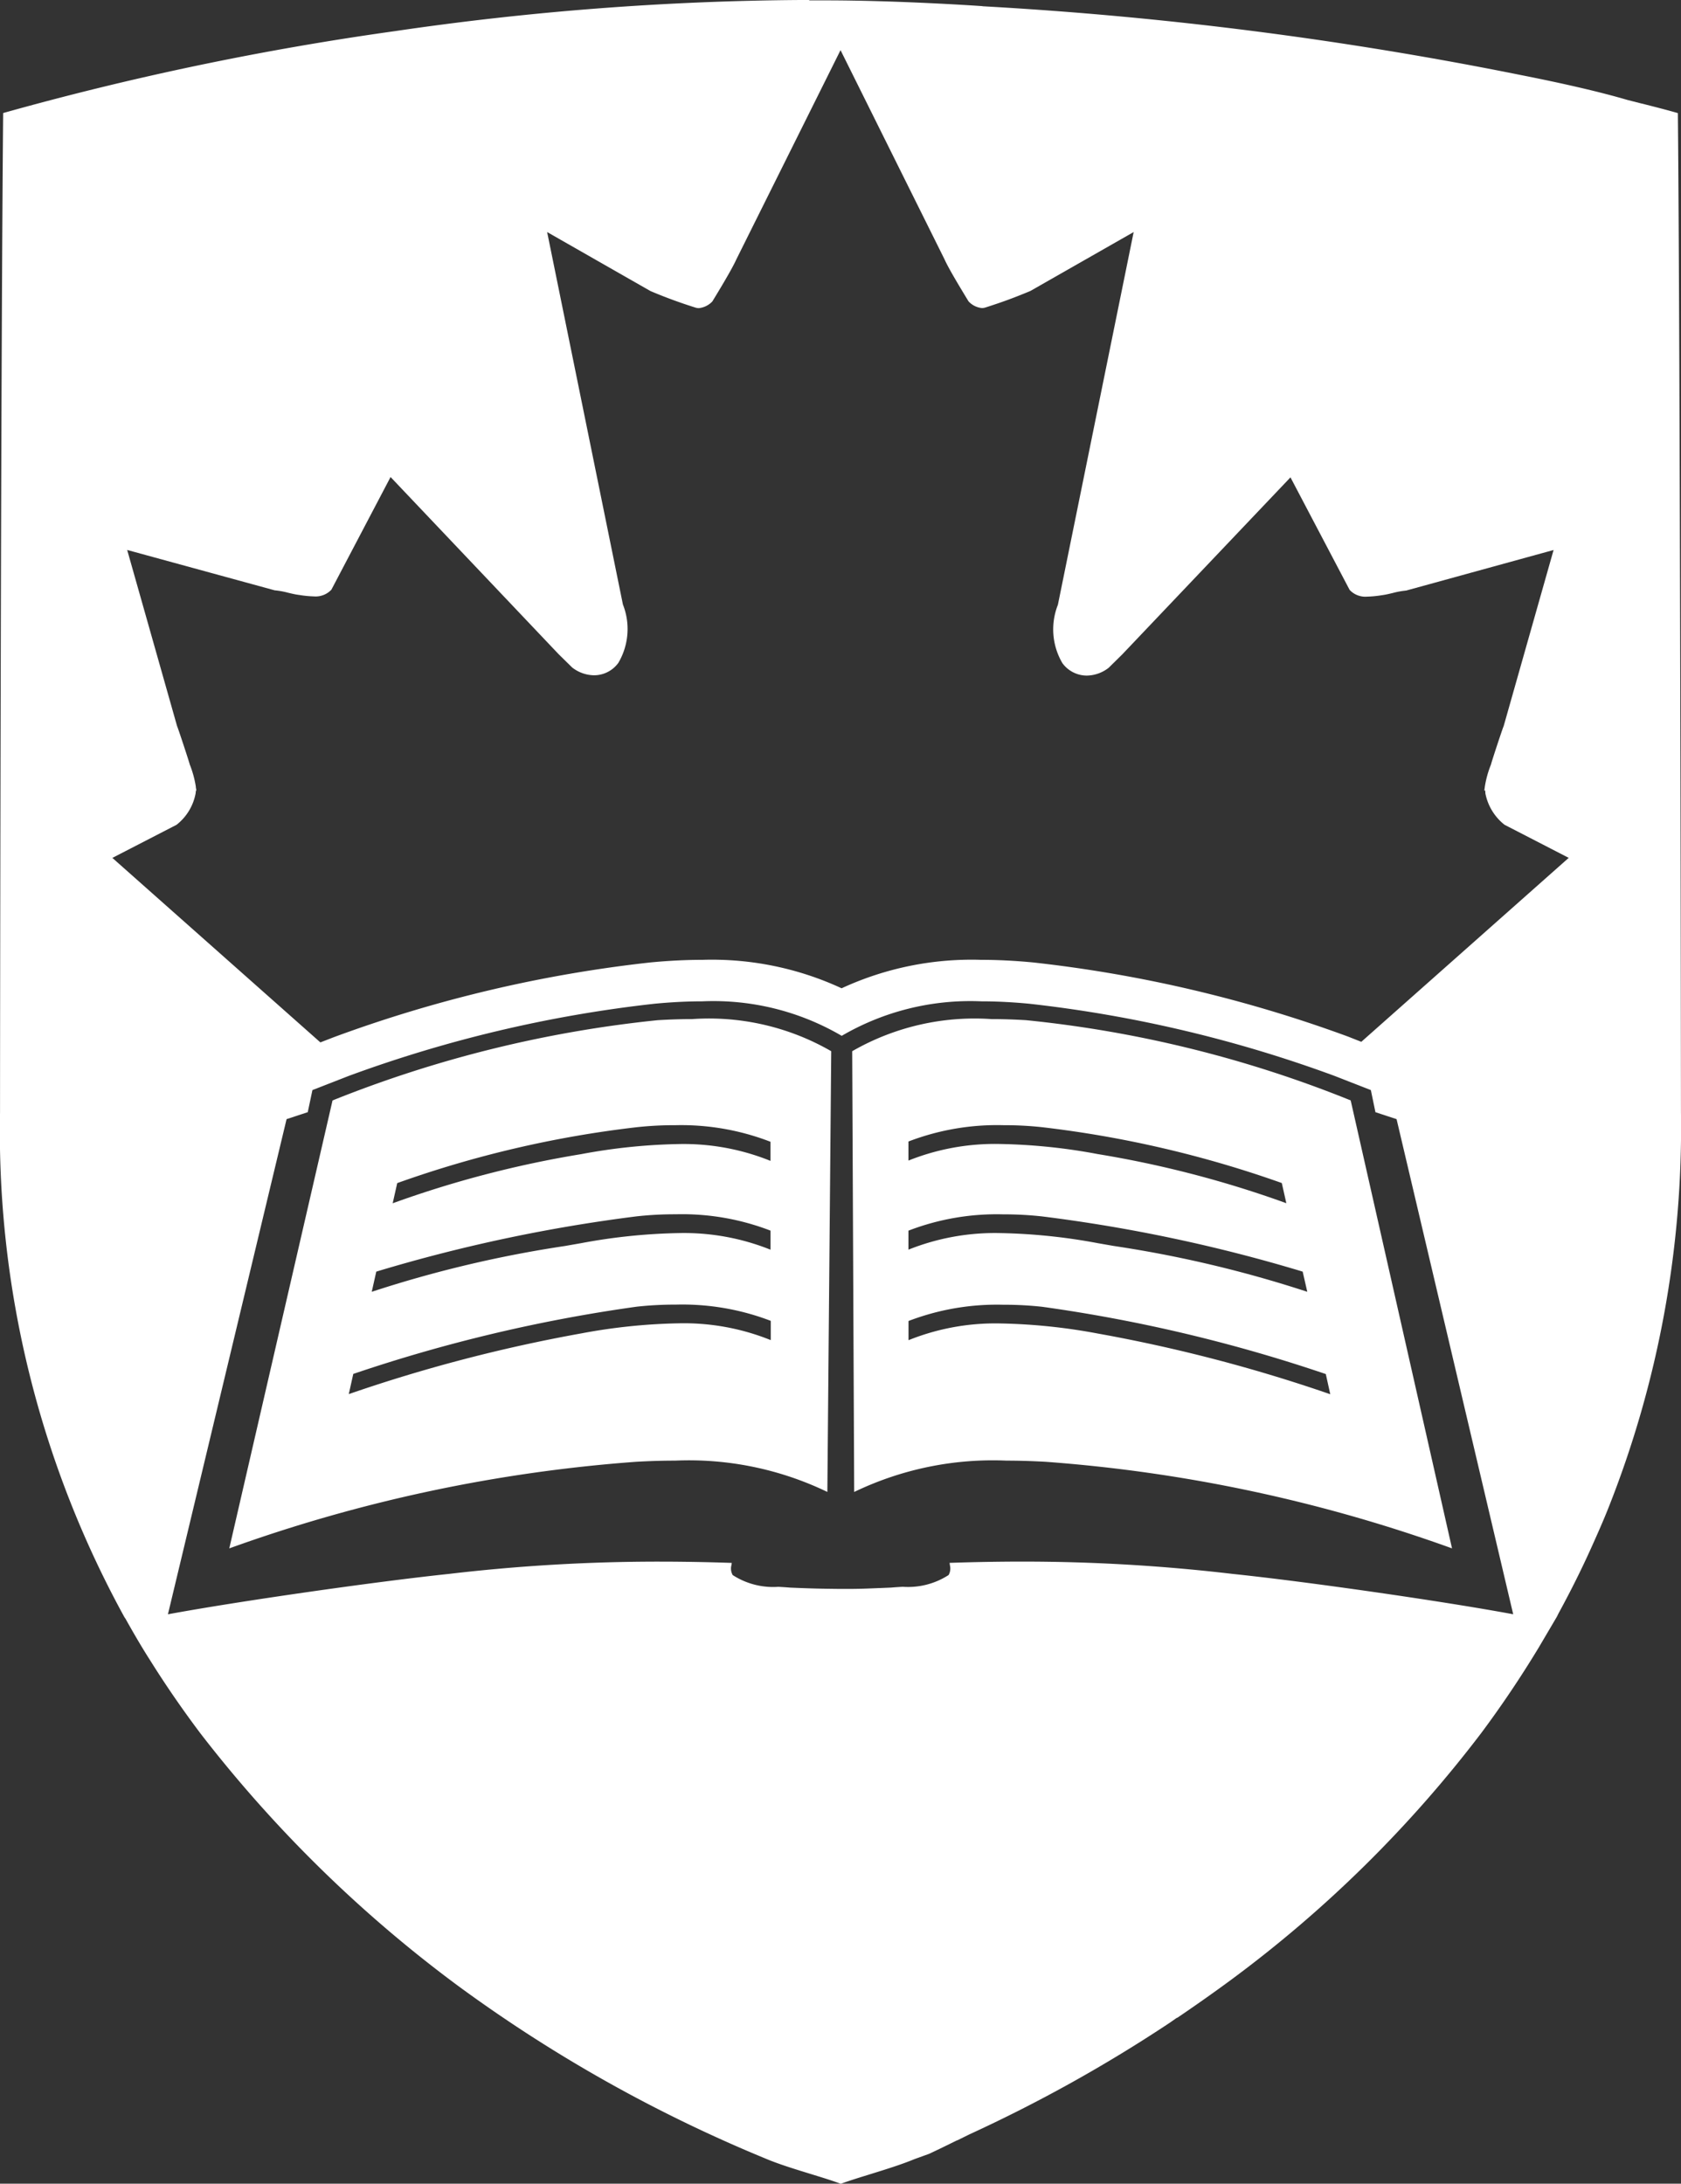 <svg xmlns="http://www.w3.org/2000/svg" width="50" height="64.931" viewBox="0 0 50 64.931">
  <rect x="0" y="0" width="50" height="64.931" fill="#333333" stroke="none"/>
  <g id="carleton-university-vector-logo" transform="translate(-2.173 0.001)">
    <path id="Subtraction_3" data-name="Subtraction 3" d="M25,64.931h0c-.268-.1-.577-.193-.9-.293-.468-.144-.952-.292-1.345-.46a43.3,43.3,0,0,1-9.137-5.134,38.912,38.912,0,0,1-7.664-7.511c-.526-.7-1.029-1.428-1.494-2.172-.209-.325-.453-.737-.727-1.227L3.7,48.086A30,30,0,0,1,0,33.07v-.019C0,30.785.023,10.7.093,3.361A88.571,88.571,0,0,1,11.75.925,86.916,86.916,0,0,1,23.8,0h.269l0,.011h.463c2.235,0,4.655.169,4.679.171l.029.005A112.812,112.812,0,0,1,45.238,2.232c1.316.26,2.382.509,3.168.74l.417.106h.005c.359.091.73.185,1.078.285.071,7.478.091,28.791.092,29.7v.014a30.637,30.637,0,0,1-2.162,11.77c-.159.4-.338.8-.494,1.147-.292.651-.616,1.3-.964,1.939-.015.026-.028.053-.041.079s-.026.054-.041.079l-.525.891c-.529.876-1.107,1.736-1.719,2.556a36.828,36.828,0,0,1-7.471,7.357c-.515.379-1.04.747-1.56,1.1L35,60l-.195.137a43.807,43.807,0,0,1-5.971,3.327l-.365.18-.01,0c-.266.132-.541.267-.827.4L27.2,64.2c-.388.161-.854.305-1.305.445-.322.1-.626.193-.891.29ZM20.894,29.774c-.45,0-.932.024-1.432.072a38.718,38.718,0,0,0-9.088,2.145l-1.082.422-.139.657-.63.207L4.994,48c2.1-.388,6.16-.969,8.353-1.2a53.343,53.343,0,0,1,6.241-.366c.695,0,1.407.012,2.176.038,0,.023-.006.046-.009.068a.386.386,0,0,0,.038.294,2.216,2.216,0,0,0,1.361.349c.115.007.234.014.348.024.637.027.906.033,1.5.039h.189c.371,0,.62-.011.965-.026h.02l.328-.014c.112-.01.226-.017.347-.024a2.22,2.22,0,0,0,1.363-.349.392.392,0,0,0,.038-.295c0-.022-.006-.044-.009-.067.776-.026,1.488-.038,2.175-.038a53.287,53.287,0,0,1,6.24.366c2.194.228,6.252.81,8.35,1.2L41.539,33.277l-.629-.207-.136-.657-1.081-.422a38.624,38.624,0,0,0-9.075-2.145c-.5-.048-.983-.072-1.434-.072A7.589,7.589,0,0,0,25.035,30.8,7.551,7.551,0,0,0,20.894,29.774ZM5.836,23.5c-.008,0-.014.03-.018.088a1.546,1.546,0,0,1-.568.937l-1.909.984,6.187,5.486.414-.16.022-.008a39.76,39.76,0,0,1,9.376-2.209c.541-.052,1.064-.078,1.556-.078a9.172,9.172,0,0,1,4.136.846,9.208,9.208,0,0,1,4.143-.846c.492,0,1.015.026,1.556.078A39.8,39.8,0,0,1,40.1,30.824l.02.008.37.146,6.169-5.47-1.909-.984a1.568,1.568,0,0,1-.57-.936c0-.058-.008-.088-.017-.088s-.007,0-.013.022l0-.018v-.012c.007-.043.012-.077.015-.106a2.974,2.974,0,0,1,.184-.658c-.005-.016.358-1.117.374-1.133l1.486-5.241-4.385,1.206a2.424,2.424,0,0,0-.4.073c-.1.023-.194.047-.294.061l-.04.006a3.294,3.294,0,0,1-.431.041.64.64,0,0,1-.516-.2l-1.76-3.347-5.006,5.267-.4.394a1.08,1.08,0,0,1-.651.233.9.9,0,0,1-.727-.37,1.982,1.982,0,0,1-.134-1.734L33.719,6.9,30.647,8.652c-.45.187-.8.32-1.34.492a.338.338,0,0,1-.1.016.623.623,0,0,1-.4-.2l-.013-.021c-.216-.356-.579-.952-.7-1.226L25,1.491,21.9,7.715c-.127.283-.5.9-.712,1.247a.642.642,0,0,1-.4.2.34.34,0,0,1-.1-.015c-.455-.142-.906-.308-1.34-.492L16.273,6.9l2.254,11.074a1.985,1.985,0,0,1-.135,1.735.893.893,0,0,1-.725.37,1.079,1.079,0,0,1-.651-.233l-.4-.393-5-5.269L9.856,17.534a.642.642,0,0,1-.516.2,3.211,3.211,0,0,1-.433-.042l-.038-.005c-.1-.014-.2-.038-.3-.062a2.38,2.38,0,0,0-.4-.072l-4.387-1.2,1.485,5.241c.015.016.378,1.117.374,1.132a3.022,3.022,0,0,1,.182.659c0,.031.008.063.015.105l0,.024C5.843,23.5,5.84,23.5,5.836,23.5ZM43.188,46.04h0a45.357,45.357,0,0,0-12.094-2.575c-.417-.023-.8-.034-1.157-.034a9.5,9.5,0,0,0-4.531.932l-.059-13.106a7.306,7.306,0,0,1,4.142-.955c.33,0,.676.011,1.026.032a35.165,35.165,0,0,1,9.659,2.386l3.014,13.319ZM29.752,39.352a17.311,17.311,0,0,1,2.9.3,46.176,46.176,0,0,1,6.915,1.805l-.133-.6a45.9,45.9,0,0,0-8.432-2,10.294,10.294,0,0,0-1.159-.061,7.348,7.348,0,0,0-2.821.483v.571h0l0,0h0A6.9,6.9,0,0,1,29.752,39.352Zm0-2.687a17.324,17.324,0,0,1,2.9.3l.47.082a35.213,35.213,0,0,1,5.761,1.364l-.137-.6A46.744,46.744,0,0,0,31,36.17a10.331,10.331,0,0,0-1.164-.062,7.3,7.3,0,0,0-2.816.485v.565A6.924,6.924,0,0,1,29.75,36.665Zm0-2.649a17.249,17.249,0,0,1,2.9.3,31.41,31.41,0,0,1,5.608,1.461l-.135-.6A32.514,32.514,0,0,0,31,33.517a10.328,10.328,0,0,0-1.152-.06,7.354,7.354,0,0,0-2.828.485v.567A6.914,6.914,0,0,1,29.747,34.016ZM6.819,46.04h0L9.89,32.721a35.709,35.709,0,0,1,9.667-2.386c.357-.022.7-.033,1.031-.033a7.28,7.28,0,0,1,4.135.955l-.115,13.105a9.479,9.479,0,0,0-4.526-.931c-.369,0-.747.011-1.157.034A45.469,45.469,0,0,0,6.82,46.04ZM20.1,38.792a10.41,10.41,0,0,0-1.159.061,45.955,45.955,0,0,0-8.434,2l-.134.6a46.234,46.234,0,0,1,6.915-1.805,17.293,17.293,0,0,1,2.9-.3,6.9,6.9,0,0,1,2.737.5v-.573A7.352,7.352,0,0,0,20.1,38.792Zm0-2.686a10.31,10.31,0,0,0-1.162.061,47.121,47.121,0,0,0-7.747,1.644l-.135.6a35.179,35.179,0,0,1,5.76-1.364l.1-.018.367-.064a17.342,17.342,0,0,1,2.9-.3,6.916,6.916,0,0,1,2.734.494v-.567A7.307,7.307,0,0,0,20.1,36.106Zm-.01-2.649a10.326,10.326,0,0,0-1.152.06,32.115,32.115,0,0,0-7.124,1.662l-.135.6a31.352,31.352,0,0,1,5.606-1.461,17.267,17.267,0,0,1,2.9-.3,6.891,6.891,0,0,1,2.731.5v-.568A7.353,7.353,0,0,0,20.093,33.457Z" transform="translate(2.174 -0.001)" fill="#fff"/>
  </g>
</svg>
